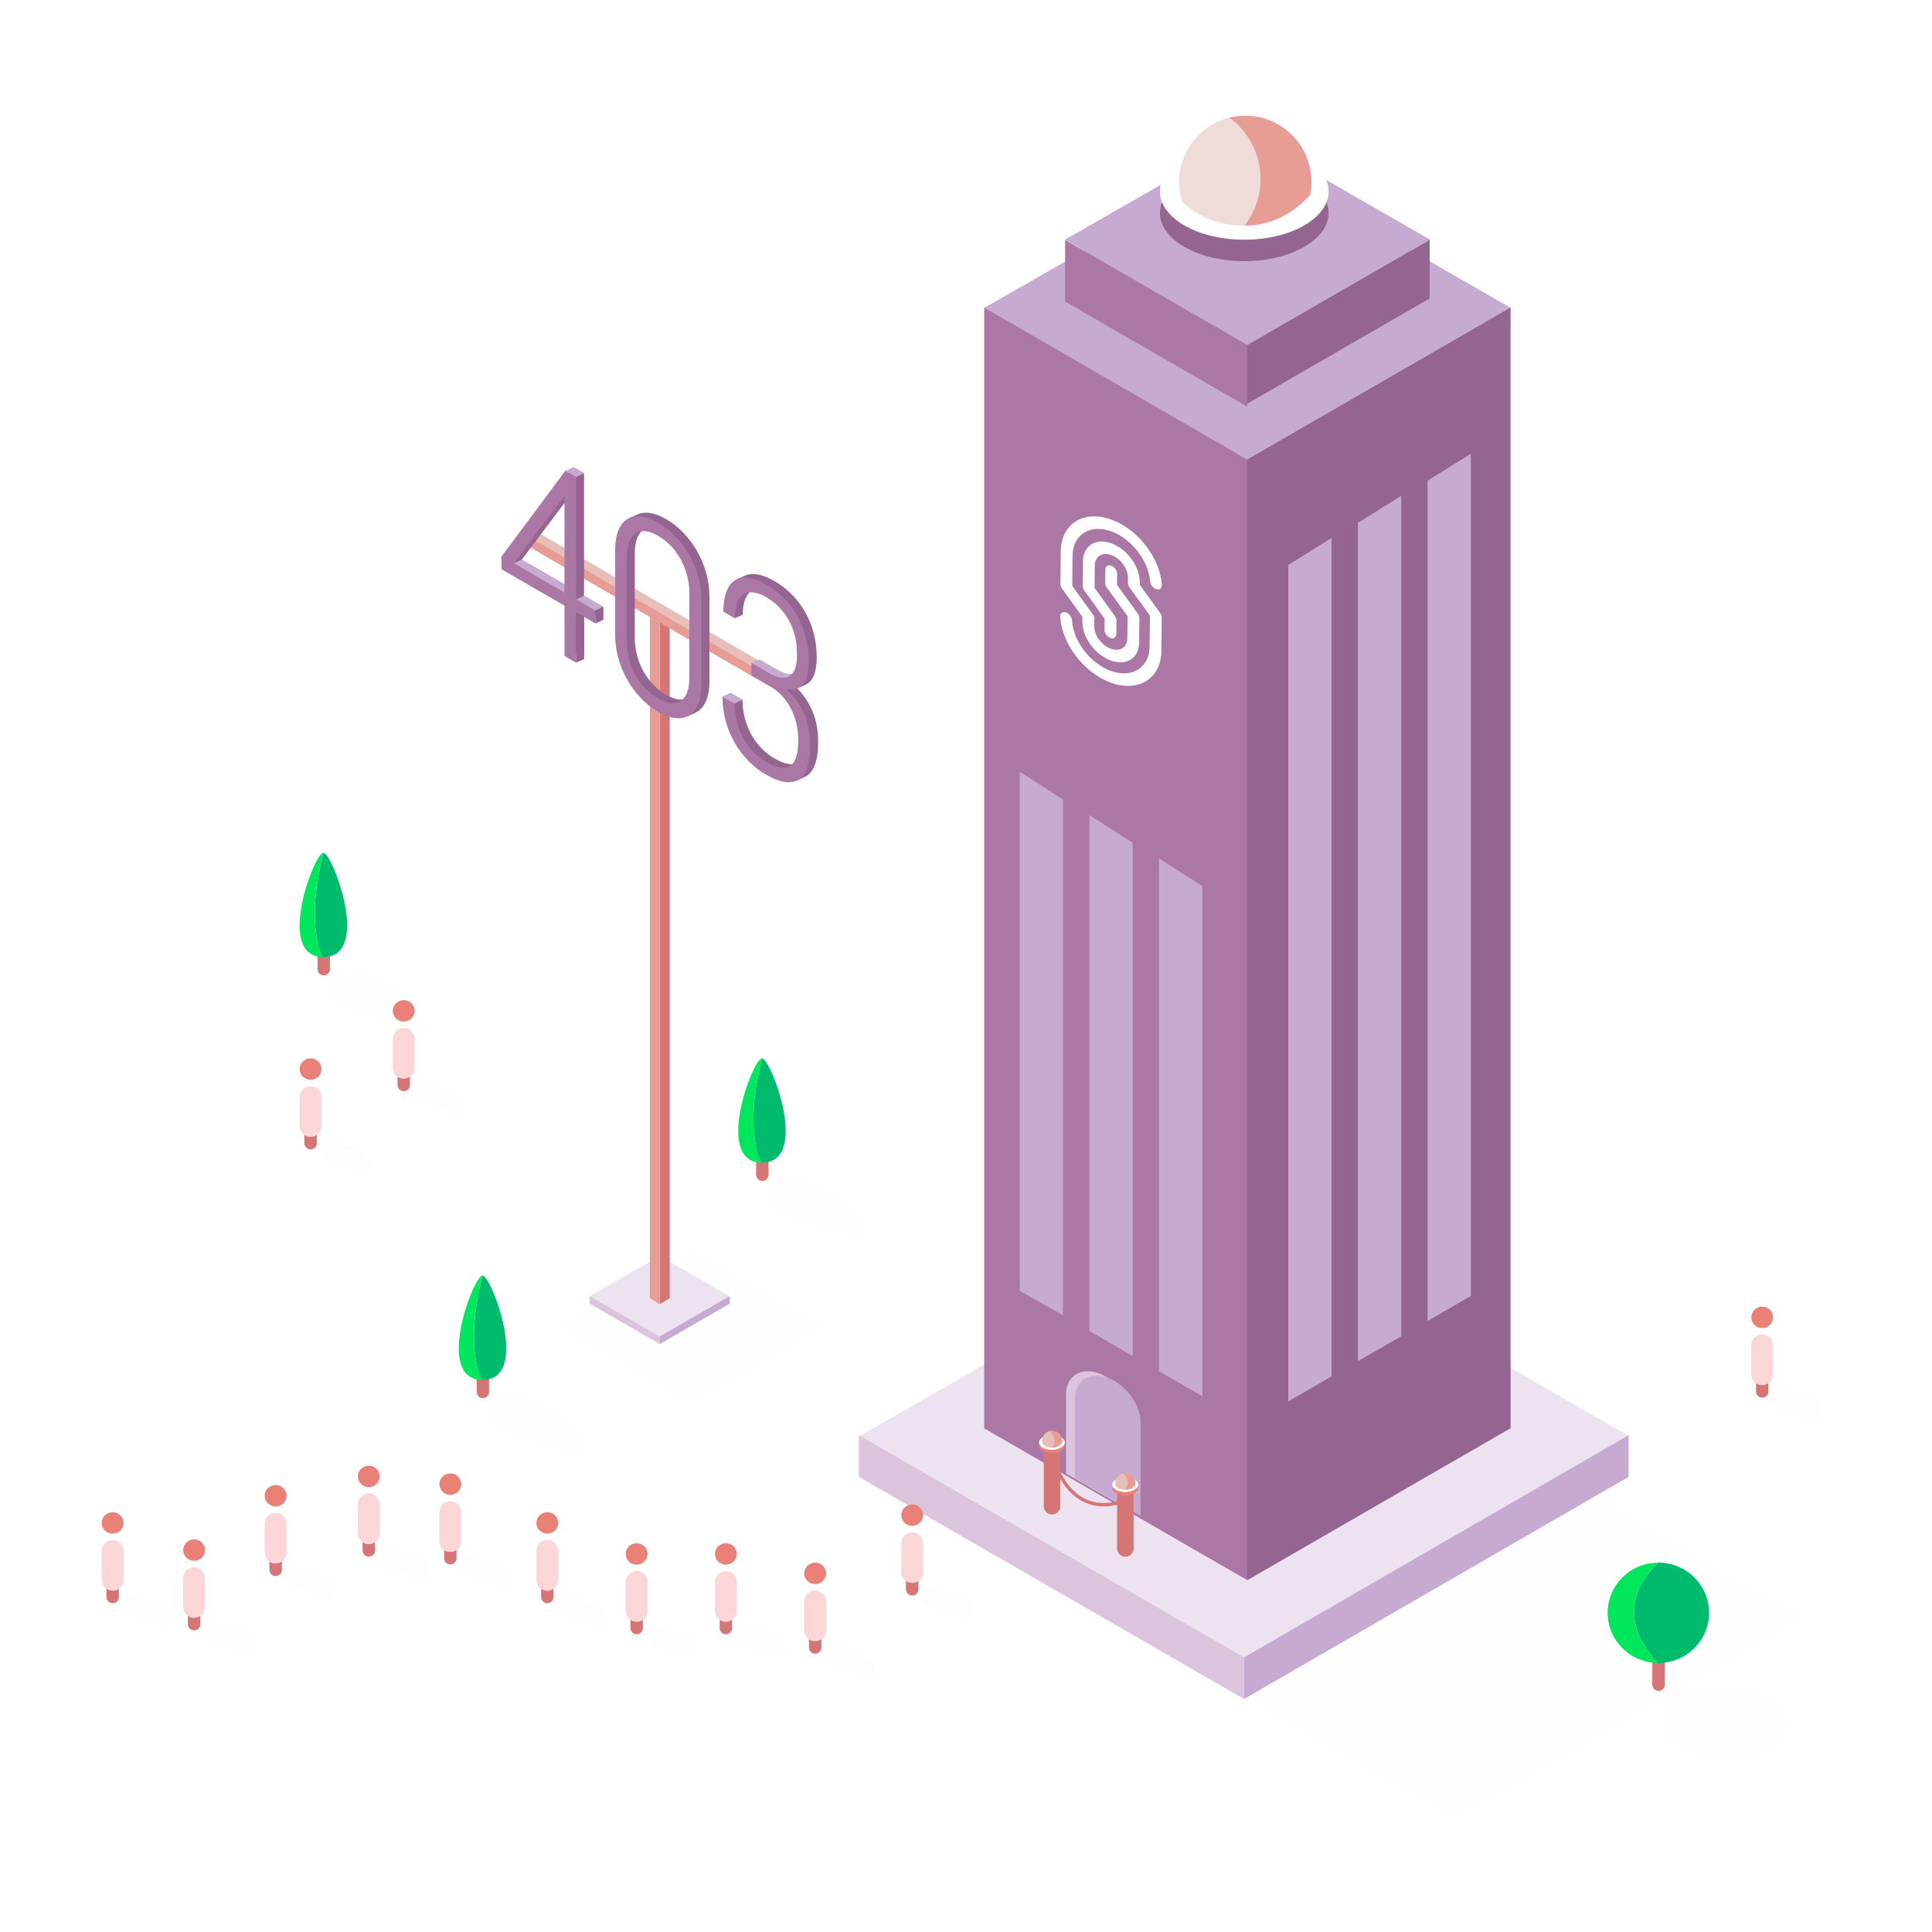 <?xml version="1.0" encoding="UTF-8"?>
<svg width="570px" height="570px" viewBox="0 0 570 570" version="1.1" xmlns="http://www.w3.org/2000/svg" xmlns:xlink="http://www.w3.org/1999/xlink">
    <!-- Generator: Sketch 51.1 (57501) - http://www.bohemiancoding.com/sketch -->
    <title>403 - Unauthorized</title>
    <desc>Created with Sketch.</desc>
    <defs>
        <filter x="-22.0%" y="-38.2%" width="143.9%" height="176.5%" filterUnits="objectBoundingBox" id="filter-1">
            <feGaussianBlur stdDeviation="15" in="SourceGraphic"></feGaussianBlur>
        </filter>
        <filter x="-58.1%" y="-101.2%" width="216.3%" height="302.4%" filterUnits="objectBoundingBox" id="filter-2">
            <feGaussianBlur stdDeviation="15" in="SourceGraphic"></feGaussianBlur>
        </filter>
        <filter x="-46.3%" y="-80.7%" width="192.5%" height="261.5%" filterUnits="objectBoundingBox" id="filter-3">
            <feGaussianBlur stdDeviation="6" in="SourceGraphic"></feGaussianBlur>
        </filter>
        <filter x="-56.4%" y="-97.2%" width="212.8%" height="294.3%" filterUnits="objectBoundingBox" id="filter-4">
            <feGaussianBlur stdDeviation="6" in="SourceGraphic"></feGaussianBlur>
        </filter>
        <filter x="-56.4%" y="-97.2%" width="212.8%" height="294.3%" filterUnits="objectBoundingBox" id="filter-5">
            <feGaussianBlur stdDeviation="6" in="SourceGraphic"></feGaussianBlur>
        </filter>
        <filter x="-56.4%" y="-97.2%" width="212.8%" height="294.3%" filterUnits="objectBoundingBox" id="filter-6">
            <feGaussianBlur stdDeviation="6" in="SourceGraphic"></feGaussianBlur>
        </filter>
        <filter x="-63.0%" y="-117.2%" width="226.1%" height="334.4%" filterUnits="objectBoundingBox" id="filter-7">
            <feGaussianBlur stdDeviation="4" in="SourceGraphic"></feGaussianBlur>
        </filter>
        <filter x="-63.0%" y="-117.2%" width="226.1%" height="334.4%" filterUnits="objectBoundingBox" id="filter-8">
            <feGaussianBlur stdDeviation="4" in="SourceGraphic"></feGaussianBlur>
        </filter>
        <filter x="-63.0%" y="-117.2%" width="226.1%" height="334.4%" filterUnits="objectBoundingBox" id="filter-9">
            <feGaussianBlur stdDeviation="4" in="SourceGraphic"></feGaussianBlur>
        </filter>
        <filter x="-63.0%" y="-117.2%" width="226.1%" height="334.4%" filterUnits="objectBoundingBox" id="filter-10">
            <feGaussianBlur stdDeviation="4" in="SourceGraphic"></feGaussianBlur>
        </filter>
        <filter x="-63.0%" y="-117.2%" width="226.1%" height="334.4%" filterUnits="objectBoundingBox" id="filter-11">
            <feGaussianBlur stdDeviation="4" in="SourceGraphic"></feGaussianBlur>
        </filter>
        <filter x="-63.0%" y="-117.2%" width="226.1%" height="334.4%" filterUnits="objectBoundingBox" id="filter-12">
            <feGaussianBlur stdDeviation="4" in="SourceGraphic"></feGaussianBlur>
        </filter>
        <filter x="-63.0%" y="-117.2%" width="226.1%" height="334.4%" filterUnits="objectBoundingBox" id="filter-13">
            <feGaussianBlur stdDeviation="4" in="SourceGraphic"></feGaussianBlur>
        </filter>
        <filter x="-63.0%" y="-117.2%" width="226.1%" height="334.4%" filterUnits="objectBoundingBox" id="filter-14">
            <feGaussianBlur stdDeviation="4" in="SourceGraphic"></feGaussianBlur>
        </filter>
        <filter x="-63.0%" y="-117.2%" width="226.1%" height="334.4%" filterUnits="objectBoundingBox" id="filter-15">
            <feGaussianBlur stdDeviation="4" in="SourceGraphic"></feGaussianBlur>
        </filter>
        <filter x="-63.0%" y="-117.2%" width="226.1%" height="334.4%" filterUnits="objectBoundingBox" id="filter-16">
            <feGaussianBlur stdDeviation="4" in="SourceGraphic"></feGaussianBlur>
        </filter>
        <filter x="-63.0%" y="-117.2%" width="226.1%" height="334.4%" filterUnits="objectBoundingBox" id="filter-17">
            <feGaussianBlur stdDeviation="4" in="SourceGraphic"></feGaussianBlur>
        </filter>
        <filter x="-63.0%" y="-117.2%" width="226.1%" height="334.4%" filterUnits="objectBoundingBox" id="filter-18">
            <feGaussianBlur stdDeviation="4" in="SourceGraphic"></feGaussianBlur>
        </filter>
        <filter x="-63.0%" y="-117.2%" width="226.1%" height="334.4%" filterUnits="objectBoundingBox" id="filter-19">
            <feGaussianBlur stdDeviation="4" in="SourceGraphic"></feGaussianBlur>
        </filter>
    </defs>
    <g id="403---Unauthorized" stroke="none" stroke-width="1" fill="none" fill-rule="evenodd">
        <g id="403---Illustration" transform="translate(30, 33)">
            <g>
                <polygon id="Fill-16-Copy-5" fill="#000000" opacity="0.07" filter="url(#filter-1)" points="399.161 385.412 296.642 444.273 399.161 503.13 501.511 444.273"></polygon>
                <polygon id="Fill-16-Copy-6" fill="#000000" opacity="0.07" filter="url(#filter-2)" points="174.072 336.309 135.343 358.545 174.072 380.779 212.736 358.545"></polygon>
                <g id="Base" transform="translate(117.948, 0)">
                    <polygon id="Fill-1" fill="#EDE3F0" points="46.727 337.535 25.995 349.437 46.727 361.342 67.426 349.437"></polygon>
                    <polygon id="Fill-2" fill="#DCC3DE" points="25.995 349.37 46.693 361.308 46.693 363.546 25.995 351.608"></polygon>
                    <polygon id="Fill-3" fill="#C7AAD1" points="67.358 349.37 46.693 361.308 46.693 363.546 67.358 351.608"></polygon>
                    <polygon id="Fill-4" fill="#D57576" points="49.643 350.05 46.709 351.743 46.709 148.559 49.643 146.868"></polygon>
                    <polygon id="Fill-5" fill="#E79C95" points="43.776 350.05 46.71 351.743 46.71 148.559 43.776 146.868"></polygon>
                    <polygon id="Fill-6" fill="#E8BEB9" points="46.712 145.181 43.777 146.868 46.712 148.552 49.644 146.868"></polygon>
                    <polygon id="Fill-7" fill="#E8BEB9" points="11.674 124.626 8.777 125.861 81.79 168.158 84.644 166.923"></polygon>
                    <polygon id="Fill-8" fill="#E79C95" points="8.776 125.773 81.746 168.114 81.746 171.034 8.776 128.694"></polygon>
                    <polygon id="Fill-9" fill="#D57576" points="84.555 166.835 81.746 168.113 81.746 171.034 84.555 169.756"></polygon>
                    <polygon id="Fill-10" fill="#EDE3F0" points="105.439 390.809 219.265 456.16 332.901 390.809 219.265 325.459"></polygon>
                    <polygon id="Fill-11" fill="#DCC3DE" points="105.439 402.724 219.077 468.262 219.077 455.972 105.439 390.437"></polygon>
                    <polygon id="Fill-12" fill="#C7AAD1" points="219.077 455.973 219.077 468.262 332.53 402.724 332.53 390.437"></polygon>
                    <polygon id="Fill-13" fill="#C7AAD1" points="220.269 13.304 142.309 57.908 220.269 102.702 297.9 57.908"></polygon>
                    <polygon id="Fill-14" fill="#C7AAD1" points="220.218 6.818 166.295 37.671 220.218 68.654 273.914 37.671"></polygon>
                    <polygon id="Fill-15" fill="#AB77A4" points="142.416 57.766 220.047 102.56 220.047 433.2 142.416 388.406"></polygon>
                    <polygon id="Fill-16" fill="#936590" points="297.721 57.73 219.989 102.595 219.989 433.235 297.722 388.37"></polygon>
                    <polygon id="Fill-17" fill="#AB77A4" points="166.283 37.764 220.053 68.791 220.053 86.996 166.283 55.968"></polygon>
                    <polygon id="Fill-18" fill="#936590" points="273.854 37.74 220.014 68.815 220.014 86.119 273.854 55.043"></polygon>
                    <polygon id="Fill-19" fill="#C7AAD1" points="244.9 125.725 232.134 133.671 232.134 380.448 244.9 373.079"></polygon>
                    <polygon id="Fill-22" fill="#C7AAD1" points="265.451 113.295 252.683 121.24 252.683 368.587 265.451 361.249"></polygon>
                    <polygon id="Fill-25" fill="#C7AAD1" points="285.999 100.863 273.232 108.81 273.232 356.727 285.999 349.358"></polygon>
                    <polygon id="Fill-28" fill="#C7AAD1" points="194.014 220.247 206.78 228.41 206.78 378.93 194.014 371.564"></polygon>
                    <polygon id="Fill-31" fill="#C7AAD1" points="173.464 207.479 186.232 215.64 186.232 367.073 173.464 359.705"></polygon>
                    <polygon id="Fill-34" fill="#C7AAD1" points="152.914 194.709 165.683 202.871 165.683 355.058 152.914 347.848"></polygon>
                    <path d="M194.304,147.798 L188.308,139.502 L188.316,138.789 C188.363,134.194 184.646,129.051 180.031,127.324 C175.415,125.599 171.621,127.934 171.574,132.528 L171.5,139.865 C171.494,140.324 171.672,140.831 171.994,141.277 L177.958,149.54 L177.924,152.825 C177.913,153.78 178.684,154.845 179.644,155.204 C180.603,155.562 181.39,155.079 181.398,154.124 L181.44,150.125 C181.445,149.667 181.266,149.159 180.945,148.714 L174.982,140.449 L175.051,133.828 C175.078,131.141 177.295,129.775 179.995,130.785 C182.693,131.795 184.868,134.803 184.839,137.489 L184.827,138.789 C184.814,138.952 184.822,139.123 184.856,139.301 C184.859,139.31 184.862,139.319 184.863,139.328 C184.884,139.425 184.908,139.523 184.942,139.621 C185.049,139.935 185.224,140.237 185.446,140.505 L191.317,148.629 L191.223,157.761 C191.158,164.053 185.965,167.25 179.644,164.886 C173.633,162.639 168.658,156.083 168.318,149.964 C168.263,148.985 167.441,147.954 166.485,147.661 C165.527,147.367 164.794,147.92 164.848,148.898 C165.292,156.875 171.776,165.417 179.609,168.346 C187.845,171.427 194.614,167.261 194.699,159.061 L194.801,149.212 C194.804,148.754 194.625,148.245 194.304,147.798" id="Fill-37" fill="#FFFFFF"></path>
                    <path d="M171.406,148.996 L171.391,150.365 C171.344,154.961 175.06,160.103 179.676,161.83 C184.291,163.556 188.084,161.223 188.131,156.627 L188.206,149.399 C188.211,148.939 188.032,148.429 187.706,147.981 L181.606,139.565 L181.641,136.272 C181.65,135.317 180.879,134.251 179.921,133.893 C178.961,133.532 178.174,134.017 178.164,134.972 L178.123,138.984 C178.118,139.442 178.299,139.954 178.622,140.4 L184.723,148.818 L184.656,155.326 C184.629,158.014 182.41,159.379 179.711,158.37 C177.012,157.36 174.839,154.353 174.866,151.665 L174.883,150.044 C175.028,149.527 174.887,148.85 174.446,148.241 L174.417,148.201 C174.398,148.174 174.381,148.148 174.36,148.122 L168.396,139.868 L168.488,130.952 C168.553,124.659 173.747,121.463 180.066,123.826 C185.879,126 190.842,132.383 191.365,138.358 L191.379,138.543 C191.449,139.526 192.286,140.55 193.237,140.826 C194.195,141.105 194.915,140.537 194.846,139.555 L194.826,139.305 C194.133,131.389 187.803,123.246 180.103,120.365 C171.866,117.286 165.097,121.452 165.012,129.653 L164.914,139.286 C164.908,139.745 165.087,140.253 165.41,140.699 L171.406,148.996 Z" id="Fill-39" fill="#FFFFFF"></path>
                    <path d="M244.03,29.823 C244.03,37.675 232.891,44.043 219.15,44.043 C205.409,44.043 194.271,37.675 194.271,29.823 C194.271,21.969 205.409,15.603 219.15,15.603 C232.891,15.603 244.03,21.969 244.03,29.823" id="Fill-41" fill="#936590"></path>
                    <path d="M244.03,23.503 C244.03,31.357 232.891,37.723 219.15,37.723 C205.409,37.723 194.271,31.357 194.271,23.503 C194.271,15.651 205.409,9.283 219.15,9.283 C232.891,9.283 244.03,15.651 244.03,23.503" id="Fill-43" fill="#FFFFFF"></path>
                    <path d="M219.248,33.561 C228.509,33.561 234.884,28.604 238.576,24.505 C238.826,23.256 238.961,21.966 238.961,20.645 C238.961,9.875 230.226,1.144 219.451,1.144 C208.675,1.144 199.939,9.875 199.939,20.645 C199.939,22.625 200.239,24.536 200.789,26.337 C203.745,29.463 209.478,33.561 219.248,33.561" id="Fill-45" fill="#EFDBD8"></path>
                    <path d="M219.451,1.144 C217.837,1.144 216.279,1.36 214.78,1.73 C220.338,5.816 223.962,12.379 223.962,19.806 C223.962,24.995 222.184,29.759 219.226,33.56 C219.234,33.56 219.24,33.561 219.248,33.561 C228.509,33.561 234.885,28.604 238.575,24.505 C238.826,23.256 238.961,21.966 238.961,20.644 C238.961,9.875 230.226,1.144 219.451,1.144" id="Fill-48" fill="#E79C95"></path>
                    <path d="M166.562,401.755 L166.562,378.337 C166.562,373.013 170.922,370.242 176.249,372.18 C181.576,374.119 185.935,380.061 185.935,385.385 L185.935,412.921 L166.562,401.755 Z" id="Fill-51" fill="#DCC3DE"></path>
                    <path d="M169.18,403.063 L169.18,379.646 C169.18,374.322 173.54,371.551 178.867,373.488 C184.194,375.426 188.553,381.368 188.553,386.693 L188.553,414.229 L169.18,403.063 Z" id="Fill-53" fill="#C7AAD1"></path>
                    <path d="M164.879,411.394 C164.879,412.74 163.787,413.832 162.44,413.832 C161.092,413.832 160,412.74 160,411.394 C160,410.047 161.092,408.955 162.44,408.955 C163.787,408.955 164.879,410.047 164.879,411.394" id="Fill-55" fill="#D57576"></path>
                    <polygon id="Fill-57" fill="#D57576" points="159.999 411.395 164.879 411.395 164.879 392.165 159.999 392.165"></polygon>
                    <path d="M166.207,393.524 C166.207,394.727 164.5,395.702 162.395,395.702 C160.289,395.702 158.582,394.727 158.582,393.524 C158.582,392.32 160.289,391.345 162.395,391.345 C164.5,391.345 166.207,392.32 166.207,393.524" id="Fill-59" fill="#E98178"></path>
                    <path d="M166.207,392.555 C166.207,393.759 164.5,394.734 162.395,394.734 C160.289,394.734 158.582,393.759 158.582,392.555 C158.582,391.352 160.289,390.377 162.395,390.377 C164.5,390.377 166.207,391.352 166.207,392.555" id="Fill-60" fill="#FFFFFF"></path>
                    <path d="M162.409,394.096 C163.828,394.096 164.806,393.337 165.371,392.709 C165.409,392.517 165.431,392.32 165.431,392.117 C165.431,390.467 164.092,389.129 162.44,389.129 C160.79,389.129 159.451,390.467 159.451,392.117 C159.451,392.421 159.497,392.714 159.581,392.989 C160.034,393.468 160.912,394.096 162.409,394.096" id="Fill-61" fill="#E8BEB9"></path>
                    <path d="M162.44,389.129 C162.193,389.129 161.955,389.163 161.725,389.219 C162.576,389.845 163.132,390.851 163.132,391.988 C163.132,392.784 162.859,393.514 162.406,394.096 L162.409,394.096 C163.828,394.096 164.805,393.338 165.372,392.709 C165.41,392.517 165.43,392.32 165.43,392.116 C165.43,390.467 164.091,389.129 162.44,389.129" id="Fill-62" fill="#E79C95"></path>
                    <path d="M186.506,423.852 C186.506,425.199 185.414,426.29 184.067,426.29 C182.719,426.29 181.626,425.199 181.626,423.852 C181.626,422.505 182.719,421.413 184.067,421.413 C185.414,421.413 186.506,422.505 186.506,423.852" id="Fill-63" fill="#D57576"></path>
                    <polygon id="Fill-64" fill="#D57576" points="181.626 423.852 186.506 423.852 186.506 404.623 181.626 404.623"></polygon>
                    <path d="M187.833,405.982 C187.833,407.185 186.127,408.16 184.021,408.16 C181.915,408.16 180.209,407.185 180.209,405.982 C180.209,404.778 181.915,403.803 184.021,403.803 C186.127,403.803 187.833,404.778 187.833,405.982" id="Fill-65" fill="#E98178"></path>
                    <path d="M187.833,405.013 C187.833,406.217 186.127,407.192 184.021,407.192 C181.915,407.192 180.209,406.217 180.209,405.013 C180.209,403.81 181.915,402.835 184.021,402.835 C186.127,402.835 187.833,403.81 187.833,405.013" id="Fill-66" fill="#FFFFFF"></path>
                    <path d="M184.037,406.554 C185.454,406.554 186.432,405.796 186.998,405.167 C187.036,404.976 187.057,404.778 187.057,404.576 C187.057,402.925 185.719,401.587 184.066,401.587 C182.416,401.587 181.078,402.925 181.078,404.576 C181.078,404.879 181.123,405.172 181.207,405.448 C181.66,405.926 182.539,406.554 184.037,406.554" id="Fill-67" fill="#E8BEB9"></path>
                    <path d="M184.067,401.588 C183.82,401.588 183.581,401.621 183.351,401.677 C184.203,402.303 184.759,403.309 184.759,404.447 C184.759,405.242 184.486,405.972 184.033,406.555 L184.037,406.555 C185.455,406.555 186.432,405.796 186.998,405.168 C187.036,404.976 187.057,404.778 187.057,404.575 C187.057,402.926 185.718,401.588 184.067,401.588" id="Fill-68" fill="#E79C95"></path>
                    <path d="M162.394,395.702 C162.394,395.702 166.207,414.859 182.609,410.209" id="Stroke-69" stroke="#D57576"></path>
                    <path d="M20.941,140.814 C15.956,137.862 10.973,134.984 5.987,132.109 L20.941,112.287 L20.941,140.814 Z M24.376,106.652 L21.21,104.827 L2.35,130.165 L2.35,133.896 L20.941,144.623 L20.941,159.471 L24.376,161.452 L24.376,146.606 L30.034,149.87 L30.034,146.062 L24.376,142.796 L24.376,106.652 Z" id="Fill-80" fill="#936590"></path>
                    <path d="M57.786,165.73 C57.786,173.113 53.947,175.096 48.558,171.987 C43.169,168.877 39.33,162.463 39.33,155.079 L39.33,130.36 C39.33,122.976 43.169,120.917 48.558,124.027 C53.947,127.135 57.786,133.625 57.786,141.009 L57.786,165.73 Z M48.558,120.138 C45.53,118.391 42.886,117.9 40.803,118.517 L40.796,118.497 L40.624,118.57 C40.321,118.671 40.031,118.796 39.754,118.945 L37.723,119.822 L38.45,119.915 C36.825,121.537 35.896,124.313 35.896,128.144 L35.896,153.407 C35.896,162.347 41.081,171.636 48.558,175.951 C50.902,177.303 53.035,177.914 54.857,177.839 L54.805,178.37 L57.146,177.317 L57.135,177.305 C59.773,176.117 61.357,172.962 61.357,168.099 L61.357,142.837 C61.357,133.743 56.036,124.454 48.558,120.138 Z" id="Fill-81" fill="#936590"></path>
                    <path d="M86.413,169.266 C86.823,169.349 87.212,169.387 87.586,169.402 L87.234,170.062 C86.968,169.792 86.695,169.527 86.413,169.266 M87.286,170.119 L89.445,169.133 C89.648,169.059 89.843,168.97 90.031,168.865 L90.127,168.822 L90.119,168.815 C91.984,167.716 93.016,165.093 93.016,160.948 C93.016,151.855 88.839,143.225 80.421,138.368 C76.971,136.377 74.101,135.883 71.973,136.775 L69.182,138.029 L70.086,138.162 C68.63,139.817 67.825,142.577 67.825,146.412 L68.991,147.086 C68.991,147.086 68.418,148.471 68.84,149.41 L71.191,148.355 C71.191,141.127 74.963,138.95 80.352,142.06 C86.077,145.363 89.512,151.465 89.512,158.384 L89.512,159.705 C89.512,163.225 88.382,165.284 86.418,165.774 L83.465,170.632 L87.331,174.351 L87.366,174.316 C89.012,177.195 89.918,180.625 89.918,184.269 C89.918,192.196 86.885,194.412 80.486,190.719 C74.963,187.533 71.124,181.042 71.124,173.503 L67.554,171.442 C67.554,181.236 72.674,190.021 80.486,194.529 C83.042,196.003 85.24,196.712 87.065,196.718 L86.899,197.382 L89.354,196.284 L89.346,196.275 C92.012,195.116 93.419,191.708 93.419,186.29 L93.419,185.589 C93.419,179.283 91.192,174.126 87.286,170.119" id="Fill-82" fill="#936590"></path>
                    <path d="M81.362,164.563 L76.108,161.532 L73.759,162.585 L83.465,170.633 L86.418,165.775 C85.087,166.107 83.378,165.726 81.362,164.563" id="Fill-83" fill="#C7AAD1"></path>
                    <path d="M18.592,141.869 L18.592,113.342 L3.637,133.165 C8.622,136.039 13.606,138.917 18.592,141.869 Z M0,131.22 L18.861,105.882 L22.027,107.707 L22.027,143.852 L27.684,147.117 L27.684,150.925 L22.027,147.661 L22.027,162.507 L18.592,160.525 L18.592,145.678 L0,134.951 L0,131.22 Z" id="Fill-84" fill="#AB77A4"></path>
                    <path d="M55.437,166.784 L55.437,142.064 C55.437,134.68 51.597,128.19 46.207,125.081 C40.819,121.971 36.981,124.031 36.981,131.415 L36.981,156.134 C36.981,163.519 40.819,169.931 46.207,173.041 C51.597,176.151 55.437,174.168 55.437,166.784 M33.545,154.462 L33.545,129.2 C33.545,120.107 38.732,116.879 46.207,121.193 C53.686,125.509 59.006,134.798 59.006,143.891 L59.006,169.154 C59.006,178.093 53.686,181.32 46.207,177.005 C38.732,172.691 33.545,163.402 33.545,154.462" id="Fill-85" fill="#AB77A4"></path>
                    <path d="M79.013,165.618 C83.997,168.494 87.162,166.667 87.162,160.76 L87.162,159.439 C87.162,152.521 83.727,146.418 78.001,143.114 C72.614,140.005 68.84,142.182 68.84,149.41 L65.474,147.468 C65.474,137.985 70.323,134.952 78.07,139.422 C86.488,144.279 90.665,152.91 90.665,162.004 C90.665,168.377 88.241,171.177 84.064,170.319 C88.509,174.441 91.068,179.883 91.068,186.644 L91.068,187.344 C91.068,197.139 86.488,200.404 78.137,195.585 C70.323,191.075 65.204,182.291 65.204,172.497 L68.774,174.557 C68.774,182.097 72.614,188.587 78.137,191.775 C84.536,195.467 87.568,193.252 87.568,185.324 C87.568,178.483 84.4,172.381 79.079,169.311 L73.759,166.241 L73.759,162.586 L79.013,165.618 Z" id="Fill-86" fill="#AB77A4"></path>
                    <polygon id="Fill-87" fill="#C7AAD1" points="18.861 105.881 21.212 104.826 24.376 106.653 22.027 107.708"></polygon>
                    <polygon id="Fill-88" fill="#C7AAD1" points="5.987 132.109 3.637 133.164 18.592 141.869 18.592 139.429"></polygon>
                    <polygon id="Fill-89" fill="#C7AAD1" points="27.684 147.117 30.035 146.061 24.376 142.797 22.027 143.851"></polygon>
                    <polygon id="Fill-90" fill="#936590" points="27.684 150.926 30.035 149.87 30.035 146.062 27.684 147.117"></polygon>
                    <polygon id="Fill-91" fill="#936590" points="24.376 161.453 22.027 162.508 22.027 147.661 24.376 149.017"></polygon>
                    <polygon id="Fill-92" fill="#C7AAD1" points="68.774 174.557 71.125 173.503 67.555 171.442 65.204 172.497"></polygon>
                </g>
                <g id="Tree-2" transform="translate(444.309, 428.029)">
                    <g>
                        <path d="M21.664,54.89 C28.777,58.953 40.344,58.932 47.501,54.843 C54.658,50.756 54.694,44.148 47.581,40.085 C41.029,36.342 30.698,36.069 23.515,39.245 L17.845,36.006 C16.965,35.503 15.533,35.506 14.648,36.012 C13.761,36.518 13.756,37.335 14.637,37.839 L20.293,41.069 C14.627,45.175 15.073,51.125 21.664,54.89" id="Fill-1" fill="#000000" opacity="0.05" filter="url(#filter-3)"></path>
                        <path d="M13.177,36.003 C13.177,37.015 14.006,37.836 15.029,37.836 C16.052,37.836 16.882,37.015 16.882,36.003 C16.882,34.991 16.052,34.17 15.029,34.17 C14.006,34.17 13.177,34.991 13.177,36.003" id="Fill-3" fill="#D57576"></path>
                        <polygon id="Fill-5" fill="#D57576" points="13.176 36.002 16.881 36.002 16.881 21.547 13.176 21.547"></polygon>
                        <path d="M14.963,7.94520548e-05 C23.227,7.94520548e-05 29.926,6.629 29.926,14.805 C29.926,22.981 23.227,29.609 14.963,29.609 C-1.219,12.967 14.963,7.94520548e-05 14.963,7.94520548e-05" id="Fill-7" fill="#00BA6D"></path>
                        <path d="M14.963,7.94520548e-05 C14.963,7.94520548e-05 -1.219,12.967 14.963,29.609 C6.699,29.609 -0,22.981 -0,14.805 C-0,6.629 6.699,7.94520548e-05 14.963,7.94520548e-05" id="Fill-8" fill="#00E75D"></path>
                    </g>
                </g>
                <g id="Tree-1" transform="translate(58.401, 218.593)">
                    <g>
                        <path d="M37.59,52.33 C39.776,51.069 25.071,31.913 12.947,36.183 L9.691,34.305 C8.824,33.804 7.411,33.806 6.538,34.311 C5.665,34.814 5.66,35.629 6.529,36.13 L9.744,37.984 C1.788,45.003 35.39,53.599 37.59,52.33" id="Fill-1" fill="#000000" opacity="0.05" filter="url(#filter-4)"></path>
                        <path d="M5.284,34.335 C5.284,35.342 6.102,36.16 7.111,36.16 C8.119,36.16 8.937,35.342 8.937,34.335 C8.937,33.327 8.119,32.51 7.111,32.51 C6.102,32.51 5.284,33.327 5.284,34.335" id="Fill-3" fill="#D57576"></path>
                        <polygon id="Fill-5" fill="#D57576" points="5.284 34.334 8.937 34.334 8.937 19.943 5.284 19.943"></polygon>
                        <path d="M7.004,-7.91044776e-05 C9.66,-7.91044776e-05 21.341,30.774 7.004,30.774 C7.004,30.774 1.295,22.58 7.004,-7.91044776e-05" id="Fill-7" fill="#00BA6D"></path>
                        <path d="M7.004,-7.91044776e-05 C1.295,22.58 7.004,30.774 7.004,30.774 C-7.333,30.774 4.349,-7.91044776e-05 7.004,-7.91044776e-05" id="Fill-8" fill="#00E75D"></path>
                    </g>
                </g>
                <g id="Tree-1" transform="translate(187.801, 279.249)">
                    <g>
                        <path d="M37.59,52.33 C39.776,51.069 25.071,31.913 12.947,36.183 L9.691,34.305 C8.824,33.804 7.411,33.806 6.538,34.311 C5.665,34.814 5.66,35.629 6.529,36.13 L9.744,37.984 C1.788,45.003 35.39,53.599 37.59,52.33" id="Fill-1" fill="#000000" opacity="0.05" filter="url(#filter-5)"></path>
                        <path d="M5.284,34.335 C5.284,35.342 6.102,36.16 7.111,36.16 C8.119,36.16 8.937,35.342 8.937,34.335 C8.937,33.327 8.119,32.51 7.111,32.51 C6.102,32.51 5.284,33.327 5.284,34.335" id="Fill-3" fill="#D57576"></path>
                        <polygon id="Fill-5" fill="#D57576" points="5.284 34.334 8.937 34.334 8.937 19.943 5.284 19.943"></polygon>
                        <path d="M7.004,-7.91044776e-05 C9.66,-7.91044776e-05 21.341,30.774 7.004,30.774 C7.004,30.774 1.295,22.58 7.004,-7.91044776e-05" id="Fill-7" fill="#00BA6D"></path>
                        <path d="M7.004,-7.91044776e-05 C1.295,22.58 7.004,30.774 7.004,30.774 C-7.333,30.774 4.349,-7.91044776e-05 7.004,-7.91044776e-05" id="Fill-8" fill="#00E75D"></path>
                    </g>
                </g>
                <g id="Tree-1" transform="translate(105.352, 343.339)">
                    <g>
                        <path d="M37.59,52.33 C39.776,51.069 25.071,31.913 12.947,36.183 L9.691,34.305 C8.824,33.804 7.411,33.806 6.538,34.311 C5.665,34.814 5.66,35.629 6.529,36.13 L9.744,37.984 C1.788,45.003 35.39,53.599 37.59,52.33" id="Fill-1" fill="#000000" opacity="0.05" filter="url(#filter-6)"></path>
                        <path d="M5.284,34.335 C5.284,35.342 6.102,36.16 7.111,36.16 C8.119,36.16 8.937,35.342 8.937,34.335 C8.937,33.327 8.119,32.51 7.111,32.51 C6.102,32.51 5.284,33.327 5.284,34.335" id="Fill-3" fill="#D57576"></path>
                        <polygon id="Fill-5" fill="#D57576" points="5.284 34.334 8.937 34.334 8.937 19.943 5.284 19.943"></polygon>
                        <path d="M7.004,-7.91044776e-05 C9.66,-7.91044776e-05 21.341,30.774 7.004,30.774 C7.004,30.774 1.295,22.58 7.004,-7.91044776e-05" id="Fill-7" fill="#00BA6D"></path>
                        <path d="M7.004,-7.91044776e-05 C1.295,22.58 7.004,30.774 7.004,30.774 C-7.333,30.774 4.349,-7.91044776e-05 7.004,-7.91044776e-05" id="Fill-8" fill="#00E75D"></path>
                    </g>
                </g>
                <g id="Person" transform="translate(486.679, 352.495)">
                    <g>
                        <path d="M18.013,33.525 C19.665,33.972 20.965,33.095 20.965,31.441 C20.965,29.787 19.665,27.983 18.013,27.254 L18.013,27.226 L8.915,23.984 C7.813,23.591 6.841,23.788 6.259,24.406 L3.765,23.518 C2.753,23.157 1.931,23.668 1.931,24.659 C1.931,25.65 2.753,26.747 3.765,27.107 L6.259,27.996 C6.841,29.029 7.813,29.918 8.915,30.311 L18.013,33.552 L18.013,33.525 Z" id="Fill-1" fill="#000000" opacity="0.1" filter="url(#filter-7)"></path>
                        <path d="M1.397,25.052 L1.397,10.897 L5.064,10.897 L5.064,25.023 C5.064,25.033 5.064,25.043 5.064,25.052 C5.064,26.043 4.243,26.847 3.231,26.847 C2.218,26.847 1.398,26.043 1.398,25.052 Z" id="Combined-Shape" fill="#D57576"></path>
                        <path d="M6.462,3.163 C6.462,4.91 5.015,6.326 3.231,6.326 C1.447,6.326 0,4.91 0,3.163 C0,1.416 1.447,0 3.231,0 C5.015,0 6.462,1.416 6.462,3.163" id="Fill-10" fill="#E98178"></path>
                        <path d="M6.434,11.104 C6.29,9.487 4.919,8.214 3.231,8.214 C1.542,8.214 0.172,9.487 0.028,11.104 L0,11.104 L0,20.011 C0,21.757 1.446,23.173 3.231,23.173 C5.015,23.173 6.462,21.757 6.462,20.011 L6.462,11.104 L6.434,11.104 Z" id="Fill-11" fill="#FBD6D9"></path>
                    </g>
                </g>
                <g id="Person" transform="translate(235.896, 410.862)">
                    <g>
                        <path d="M18.013,33.525 C19.665,33.972 20.965,33.095 20.965,31.441 C20.965,29.787 19.665,27.983 18.013,27.254 L18.013,27.226 L8.915,23.984 C7.813,23.591 6.841,23.788 6.259,24.406 L3.765,23.518 C2.753,23.157 1.931,23.668 1.931,24.659 C1.931,25.65 2.753,26.747 3.765,27.107 L6.259,27.996 C6.841,29.029 7.813,29.918 8.915,30.311 L18.013,33.552 L18.013,33.525 Z" id="Fill-1" fill="#000000" opacity="0.1" filter="url(#filter-8)"></path>
                        <path d="M1.397,25.052 L1.397,10.897 L5.064,10.897 L5.064,25.023 C5.064,25.033 5.064,25.043 5.064,25.052 C5.064,26.043 4.243,26.847 3.231,26.847 C2.218,26.847 1.398,26.043 1.398,25.052 Z" id="Combined-Shape" fill="#D57576"></path>
                        <path d="M6.462,3.163 C6.462,4.91 5.015,6.326 3.231,6.326 C1.447,6.326 0,4.91 0,3.163 C0,1.416 1.447,0 3.231,0 C5.015,0 6.462,1.416 6.462,3.163" id="Fill-10" fill="#E98178"></path>
                        <path d="M6.434,11.104 C6.29,9.487 4.919,8.214 3.231,8.214 C1.542,8.214 0.172,9.487 0.028,11.104 L0,11.104 L0,20.011 C0,21.757 1.446,23.173 3.231,23.173 C5.015,23.173 6.462,21.757 6.462,20.011 L6.462,11.104 L6.434,11.104 Z" id="Fill-11" fill="#FBD6D9"></path>
                    </g>
                </g>
                <g id="Person" transform="translate(207.268, 428.029)">
                    <g>
                        <path d="M18.013,33.525 C19.665,33.972 20.965,33.095 20.965,31.441 C20.965,29.787 19.665,27.983 18.013,27.254 L18.013,27.226 L8.915,23.984 C7.813,23.591 6.841,23.788 6.259,24.406 L3.765,23.518 C2.753,23.157 1.931,23.668 1.931,24.659 C1.931,25.65 2.753,26.747 3.765,27.107 L6.259,27.996 C6.841,29.029 7.813,29.918 8.915,30.311 L18.013,33.552 L18.013,33.525 Z" id="Fill-1" fill="#000000" opacity="0.1" filter="url(#filter-9)"></path>
                        <path d="M1.397,25.052 L1.397,10.897 L5.064,10.897 L5.064,25.023 C5.064,25.033 5.064,25.043 5.064,25.052 C5.064,26.043 4.243,26.847 3.231,26.847 C2.218,26.847 1.398,26.043 1.398,25.052 Z" id="Combined-Shape" fill="#D57576"></path>
                        <path d="M6.462,3.163 C6.462,4.91 5.015,6.326 3.231,6.326 C1.447,6.326 0,4.91 0,3.163 C0,1.416 1.447,0 3.231,0 C5.015,0 6.462,1.416 6.462,3.163" id="Fill-10" fill="#E98178"></path>
                        <path d="M6.434,11.104 C6.29,9.487 4.919,8.214 3.231,8.214 C1.542,8.214 0.172,9.487 0.028,11.104 L0,11.104 L0,20.011 C0,21.757 1.446,23.173 3.231,23.173 C5.015,23.173 6.462,21.757 6.462,20.011 L6.462,11.104 L6.434,11.104 Z" id="Fill-11" fill="#FBD6D9"></path>
                    </g>
                </g>
                <g id="Person" transform="translate(180.93, 422.307)">
                    <g>
                        <path d="M18.013,33.525 C19.665,33.972 20.965,33.095 20.965,31.441 C20.965,29.787 19.665,27.983 18.013,27.254 L18.013,27.226 L8.915,23.984 C7.813,23.591 6.841,23.788 6.259,24.406 L3.765,23.518 C2.753,23.157 1.931,23.668 1.931,24.659 C1.931,25.65 2.753,26.747 3.765,27.107 L6.259,27.996 C6.841,29.029 7.813,29.918 8.915,30.311 L18.013,33.552 L18.013,33.525 Z" id="Fill-1" fill="#000000" opacity="0.1" filter="url(#filter-10)"></path>
                        <path d="M1.397,25.052 L1.397,10.897 L5.064,10.897 L5.064,25.023 C5.064,25.033 5.064,25.043 5.064,25.052 C5.064,26.043 4.243,26.847 3.231,26.847 C2.218,26.847 1.398,26.043 1.398,25.052 Z" id="Combined-Shape" fill="#D57576"></path>
                        <path d="M6.462,3.163 C6.462,4.91 5.015,6.326 3.231,6.326 C1.447,6.326 0,4.91 0,3.163 C0,1.416 1.447,0 3.231,0 C5.015,0 6.462,1.416 6.462,3.163" id="Fill-10" fill="#E98178"></path>
                        <path d="M6.434,11.104 C6.29,9.487 4.919,8.214 3.231,8.214 C1.542,8.214 0.172,9.487 0.028,11.104 L0,11.104 L0,20.011 C0,21.757 1.446,23.173 3.231,23.173 C5.015,23.173 6.462,21.757 6.462,20.011 L6.462,11.104 L6.434,11.104 Z" id="Fill-11" fill="#FBD6D9"></path>
                    </g>
                </g>
                <g id="Person" transform="translate(154.592, 422.307)">
                    <g>
                        <path d="M18.013,33.525 C19.665,33.972 20.965,33.095 20.965,31.441 C20.965,29.787 19.665,27.983 18.013,27.254 L18.013,27.226 L8.915,23.984 C7.813,23.591 6.841,23.788 6.259,24.406 L3.765,23.518 C2.753,23.157 1.931,23.668 1.931,24.659 C1.931,25.65 2.753,26.747 3.765,27.107 L6.259,27.996 C6.841,29.029 7.813,29.918 8.915,30.311 L18.013,33.552 L18.013,33.525 Z" id="Fill-1" fill="#000000" opacity="0.1" filter="url(#filter-11)"></path>
                        <path d="M1.397,25.052 L1.397,10.897 L5.064,10.897 L5.064,25.023 C5.064,25.033 5.064,25.043 5.064,25.052 C5.064,26.043 4.243,26.847 3.231,26.847 C2.218,26.847 1.398,26.043 1.398,25.052 Z" id="Combined-Shape" fill="#D57576"></path>
                        <path d="M6.462,3.163 C6.462,4.91 5.015,6.326 3.231,6.326 C1.447,6.326 0,4.91 0,3.163 C0,1.416 1.447,0 3.231,0 C5.015,0 6.462,1.416 6.462,3.163" id="Fill-10" fill="#E98178"></path>
                        <path d="M6.434,11.104 C6.29,9.487 4.919,8.214 3.231,8.214 C1.542,8.214 0.172,9.487 0.028,11.104 L0,11.104 L0,20.011 C0,21.757 1.446,23.173 3.231,23.173 C5.015,23.173 6.462,21.757 6.462,20.011 L6.462,11.104 L6.434,11.104 Z" id="Fill-11" fill="#FBD6D9"></path>
                    </g>
                </g>
                <g id="Person" transform="translate(128.254, 413.151)">
                    <g>
                        <path d="M18.013,33.525 C19.665,33.972 20.965,33.095 20.965,31.441 C20.965,29.787 19.665,27.983 18.013,27.254 L18.013,27.226 L8.915,23.984 C7.813,23.591 6.841,23.788 6.259,24.406 L3.765,23.518 C2.753,23.157 1.931,23.668 1.931,24.659 C1.931,25.65 2.753,26.747 3.765,27.107 L6.259,27.996 C6.841,29.029 7.813,29.918 8.915,30.311 L18.013,33.552 L18.013,33.525 Z" id="Fill-1" fill="#000000" opacity="0.1" filter="url(#filter-12)"></path>
                        <path d="M1.397,25.052 L1.397,10.897 L5.064,10.897 L5.064,25.023 C5.064,25.033 5.064,25.043 5.064,25.052 C5.064,26.043 4.243,26.847 3.231,26.847 C2.218,26.847 1.398,26.043 1.398,25.052 Z" id="Combined-Shape" fill="#D57576"></path>
                        <path d="M6.462,3.163 C6.462,4.91 5.015,6.326 3.231,6.326 C1.447,6.326 0,4.91 0,3.163 C0,1.416 1.447,0 3.231,0 C5.015,0 6.462,1.416 6.462,3.163" id="Fill-10" fill="#E98178"></path>
                        <path d="M6.434,11.104 C6.29,9.487 4.919,8.214 3.231,8.214 C1.542,8.214 0.172,9.487 0.028,11.104 L0,11.104 L0,20.011 C0,21.757 1.446,23.173 3.231,23.173 C5.015,23.173 6.462,21.757 6.462,20.011 L6.462,11.104 L6.434,11.104 Z" id="Fill-11" fill="#FBD6D9"></path>
                    </g>
                </g>
                <g id="Person" transform="translate(85.885, 262.082)">
                    <g>
                        <path d="M18.013,33.525 C19.665,33.972 20.965,33.095 20.965,31.441 C20.965,29.787 19.665,27.983 18.013,27.254 L18.013,27.226 L8.915,23.984 C7.813,23.591 6.841,23.788 6.259,24.406 L3.765,23.518 C2.753,23.157 1.931,23.668 1.931,24.659 C1.931,25.65 2.753,26.747 3.765,27.107 L6.259,27.996 C6.841,29.029 7.813,29.918 8.915,30.311 L18.013,33.552 L18.013,33.525 Z" id="Fill-1" fill="#000000" opacity="0.1" filter="url(#filter-13)"></path>
                        <path d="M1.397,25.052 L1.397,10.897 L5.064,10.897 L5.064,25.023 C5.064,25.033 5.064,25.043 5.064,25.052 C5.064,26.043 4.243,26.847 3.231,26.847 C2.218,26.847 1.398,26.043 1.398,25.052 Z" id="Combined-Shape" fill="#D57576"></path>
                        <path d="M6.462,3.163 C6.462,4.91 5.015,6.326 3.231,6.326 C1.447,6.326 0,4.91 0,3.163 C0,1.416 1.447,0 3.231,0 C5.015,0 6.462,1.416 6.462,3.163" id="Fill-10" fill="#E98178"></path>
                        <path d="M6.434,11.104 C6.29,9.487 4.919,8.214 3.231,8.214 C1.542,8.214 0.172,9.487 0.028,11.104 L0,11.104 L0,20.011 C0,21.757 1.446,23.173 3.231,23.173 C5.015,23.173 6.462,21.757 6.462,20.011 L6.462,11.104 L6.434,11.104 Z" id="Fill-11" fill="#FBD6D9"></path>
                    </g>
                </g>
                <g id="Person" transform="translate(58.401, 279.249)">
                    <g>
                        <path d="M18.013,33.525 C19.665,33.972 20.965,33.095 20.965,31.441 C20.965,29.787 19.665,27.983 18.013,27.254 L18.013,27.226 L8.915,23.984 C7.813,23.591 6.841,23.788 6.259,24.406 L3.765,23.518 C2.753,23.157 1.931,23.668 1.931,24.659 C1.931,25.65 2.753,26.747 3.765,27.107 L6.259,27.996 C6.841,29.029 7.813,29.918 8.915,30.311 L18.013,33.552 L18.013,33.525 Z" id="Fill-1" fill="#000000" opacity="0.1" filter="url(#filter-14)"></path>
                        <path d="M1.397,25.052 L1.397,10.897 L5.064,10.897 L5.064,25.023 C5.064,25.033 5.064,25.043 5.064,25.052 C5.064,26.043 4.243,26.847 3.231,26.847 C2.218,26.847 1.398,26.043 1.398,25.052 Z" id="Combined-Shape" fill="#D57576"></path>
                        <path d="M6.462,3.163 C6.462,4.91 5.015,6.326 3.231,6.326 C1.447,6.326 0,4.91 0,3.163 C0,1.416 1.447,0 3.231,0 C5.015,0 6.462,1.416 6.462,3.163" id="Fill-10" fill="#E98178"></path>
                        <path d="M6.434,11.104 C6.29,9.487 4.919,8.214 3.231,8.214 C1.542,8.214 0.172,9.487 0.028,11.104 L0,11.104 L0,20.011 C0,21.757 1.446,23.173 3.231,23.173 C5.015,23.173 6.462,21.757 6.462,20.011 L6.462,11.104 L6.434,11.104 Z" id="Fill-11" fill="#FBD6D9"></path>
                    </g>
                </g>
                <g id="Person" transform="translate(99.626, 401.707)">
                    <g>
                        <path d="M18.013,33.525 C19.665,33.972 20.965,33.095 20.965,31.441 C20.965,29.787 19.665,27.983 18.013,27.254 L18.013,27.226 L8.915,23.984 C7.813,23.591 6.841,23.788 6.259,24.406 L3.765,23.518 C2.753,23.157 1.931,23.668 1.931,24.659 C1.931,25.65 2.753,26.747 3.765,27.107 L6.259,27.996 C6.841,29.029 7.813,29.918 8.915,30.311 L18.013,33.552 L18.013,33.525 Z" id="Fill-1" fill="#000000" opacity="0.1" filter="url(#filter-15)"></path>
                        <path d="M1.397,25.052 L1.397,10.897 L5.064,10.897 L5.064,25.023 C5.064,25.033 5.064,25.043 5.064,25.052 C5.064,26.043 4.243,26.847 3.231,26.847 C2.218,26.847 1.398,26.043 1.398,25.052 Z" id="Combined-Shape" fill="#D57576"></path>
                        <path d="M6.462,3.163 C6.462,4.91 5.015,6.326 3.231,6.326 C1.447,6.326 0,4.91 0,3.163 C0,1.416 1.447,0 3.231,0 C5.015,0 6.462,1.416 6.462,3.163" id="Fill-10" fill="#E98178"></path>
                        <path d="M6.434,11.104 C6.29,9.487 4.919,8.214 3.231,8.214 C1.542,8.214 0.172,9.487 0.028,11.104 L0,11.104 L0,20.011 C0,21.757 1.446,23.173 3.231,23.173 C5.015,23.173 6.462,21.757 6.462,20.011 L6.462,11.104 L6.434,11.104 Z" id="Fill-11" fill="#FBD6D9"></path>
                    </g>
                </g>
                <g id="Person" transform="translate(75.578, 399.418)">
                    <g>
                        <path d="M18.013,33.525 C19.665,33.972 20.965,33.095 20.965,31.441 C20.965,29.787 19.665,27.983 18.013,27.254 L18.013,27.226 L8.915,23.984 C7.813,23.591 6.841,23.788 6.259,24.406 L3.765,23.518 C2.753,23.157 1.931,23.668 1.931,24.659 C1.931,25.65 2.753,26.747 3.765,27.107 L6.259,27.996 C6.841,29.029 7.813,29.918 8.915,30.311 L18.013,33.552 L18.013,33.525 Z" id="Fill-1" fill="#000000" opacity="0.1" filter="url(#filter-16)"></path>
                        <path d="M1.397,25.052 L1.397,10.897 L5.064,10.897 L5.064,25.023 C5.064,25.033 5.064,25.043 5.064,25.052 C5.064,26.043 4.243,26.847 3.231,26.847 C2.218,26.847 1.398,26.043 1.398,25.052 Z" id="Combined-Shape" fill="#D57576"></path>
                        <path d="M6.462,3.163 C6.462,4.91 5.015,6.326 3.231,6.326 C1.447,6.326 0,4.91 0,3.163 C0,1.416 1.447,0 3.231,0 C5.015,0 6.462,1.416 6.462,3.163" id="Fill-10" fill="#E98178"></path>
                        <path d="M6.434,11.104 C6.29,9.487 4.919,8.214 3.231,8.214 C1.542,8.214 0.172,9.487 0.028,11.104 L0,11.104 L0,20.011 C0,21.757 1.446,23.173 3.231,23.173 C5.015,23.173 6.462,21.757 6.462,20.011 L6.462,11.104 L6.434,11.104 Z" id="Fill-11" fill="#FBD6D9"></path>
                    </g>
                </g>
                <g id="Person" transform="translate(48.095, 405.14)">
                    <g>
                        <path d="M18.013,33.525 C19.665,33.972 20.965,33.095 20.965,31.441 C20.965,29.787 19.665,27.983 18.013,27.254 L18.013,27.226 L8.915,23.984 C7.813,23.591 6.841,23.788 6.259,24.406 L3.765,23.518 C2.753,23.157 1.931,23.668 1.931,24.659 C1.931,25.65 2.753,26.747 3.765,27.107 L6.259,27.996 C6.841,29.029 7.813,29.918 8.915,30.311 L18.013,33.552 L18.013,33.525 Z" id="Fill-1" fill="#000000" opacity="0.1" filter="url(#filter-17)"></path>
                        <path d="M1.397,25.052 L1.397,10.897 L5.064,10.897 L5.064,25.023 C5.064,25.033 5.064,25.043 5.064,25.052 C5.064,26.043 4.243,26.847 3.231,26.847 C2.218,26.847 1.398,26.043 1.398,25.052 Z" id="Combined-Shape" fill="#D57576"></path>
                        <path d="M6.462,3.163 C6.462,4.91 5.015,6.326 3.231,6.326 C1.447,6.326 0,4.91 0,3.163 C0,1.416 1.447,0 3.231,0 C5.015,0 6.462,1.416 6.462,3.163" id="Fill-10" fill="#E98178"></path>
                        <path d="M6.434,11.104 C6.29,9.487 4.919,8.214 3.231,8.214 C1.542,8.214 0.172,9.487 0.028,11.104 L0,11.104 L0,20.011 C0,21.757 1.446,23.173 3.231,23.173 C5.015,23.173 6.462,21.757 6.462,20.011 L6.462,11.104 L6.434,11.104 Z" id="Fill-11" fill="#FBD6D9"></path>
                    </g>
                </g>
                <g id="Person" transform="translate(24.048, 421.163)">
                    <g>
                        <path d="M18.013,33.525 C19.665,33.972 20.965,33.095 20.965,31.441 C20.965,29.787 19.665,27.983 18.013,27.254 L18.013,27.226 L8.915,23.984 C7.813,23.591 6.841,23.788 6.259,24.406 L3.765,23.518 C2.753,23.157 1.931,23.668 1.931,24.659 C1.931,25.65 2.753,26.747 3.765,27.107 L6.259,27.996 C6.841,29.029 7.813,29.918 8.915,30.311 L18.013,33.552 L18.013,33.525 Z" id="Fill-1" fill="#000000" opacity="0.1" filter="url(#filter-18)"></path>
                        <path d="M1.397,25.052 L1.397,10.897 L5.064,10.897 L5.064,25.023 C5.064,25.033 5.064,25.043 5.064,25.052 C5.064,26.043 4.243,26.847 3.231,26.847 C2.218,26.847 1.398,26.043 1.398,25.052 Z" id="Combined-Shape" fill="#D57576"></path>
                        <path d="M6.462,3.163 C6.462,4.91 5.015,6.326 3.231,6.326 C1.447,6.326 0,4.91 0,3.163 C0,1.416 1.447,0 3.231,0 C5.015,0 6.462,1.416 6.462,3.163" id="Fill-10" fill="#E98178"></path>
                        <path d="M6.434,11.104 C6.29,9.487 4.919,8.214 3.231,8.214 C1.542,8.214 0.172,9.487 0.028,11.104 L0,11.104 L0,20.011 C0,21.757 1.446,23.173 3.231,23.173 C5.015,23.173 6.462,21.757 6.462,20.011 L6.462,11.104 L6.434,11.104 Z" id="Fill-11" fill="#FBD6D9"></path>
                    </g>
                </g>
                <g id="Person" transform="translate(0, 413.151)">
                    <g>
                        <path d="M18.013,33.525 C19.665,33.972 20.965,33.095 20.965,31.441 C20.965,29.787 19.665,27.983 18.013,27.254 L18.013,27.226 L8.915,23.984 C7.813,23.591 6.841,23.788 6.259,24.406 L3.765,23.518 C2.753,23.157 1.931,23.668 1.931,24.659 C1.931,25.65 2.753,26.747 3.765,27.107 L6.259,27.996 C6.841,29.029 7.813,29.918 8.915,30.311 L18.013,33.552 L18.013,33.525 Z" id="Fill-1" fill="#000000" opacity="0.1" filter="url(#filter-19)"></path>
                        <path d="M1.397,25.052 L1.397,10.897 L5.064,10.897 L5.064,25.023 C5.064,25.033 5.064,25.043 5.064,25.052 C5.064,26.043 4.243,26.847 3.231,26.847 C2.218,26.847 1.398,26.043 1.398,25.052 Z" id="Combined-Shape" fill="#D57576"></path>
                        <path d="M6.462,3.163 C6.462,4.91 5.015,6.326 3.231,6.326 C1.447,6.326 0,4.91 0,3.163 C0,1.416 1.447,0 3.231,0 C5.015,0 6.462,1.416 6.462,3.163" id="Fill-10" fill="#E98178"></path>
                        <path d="M6.434,11.104 C6.29,9.487 4.919,8.214 3.231,8.214 C1.542,8.214 0.172,9.487 0.028,11.104 L0,11.104 L0,20.011 C0,21.757 1.446,23.173 3.231,23.173 C5.015,23.173 6.462,21.757 6.462,20.011 L6.462,11.104 L6.434,11.104 Z" id="Fill-11" fill="#FBD6D9"></path>
                    </g>
                </g>
            </g>
        </g>
    </g>
</svg>